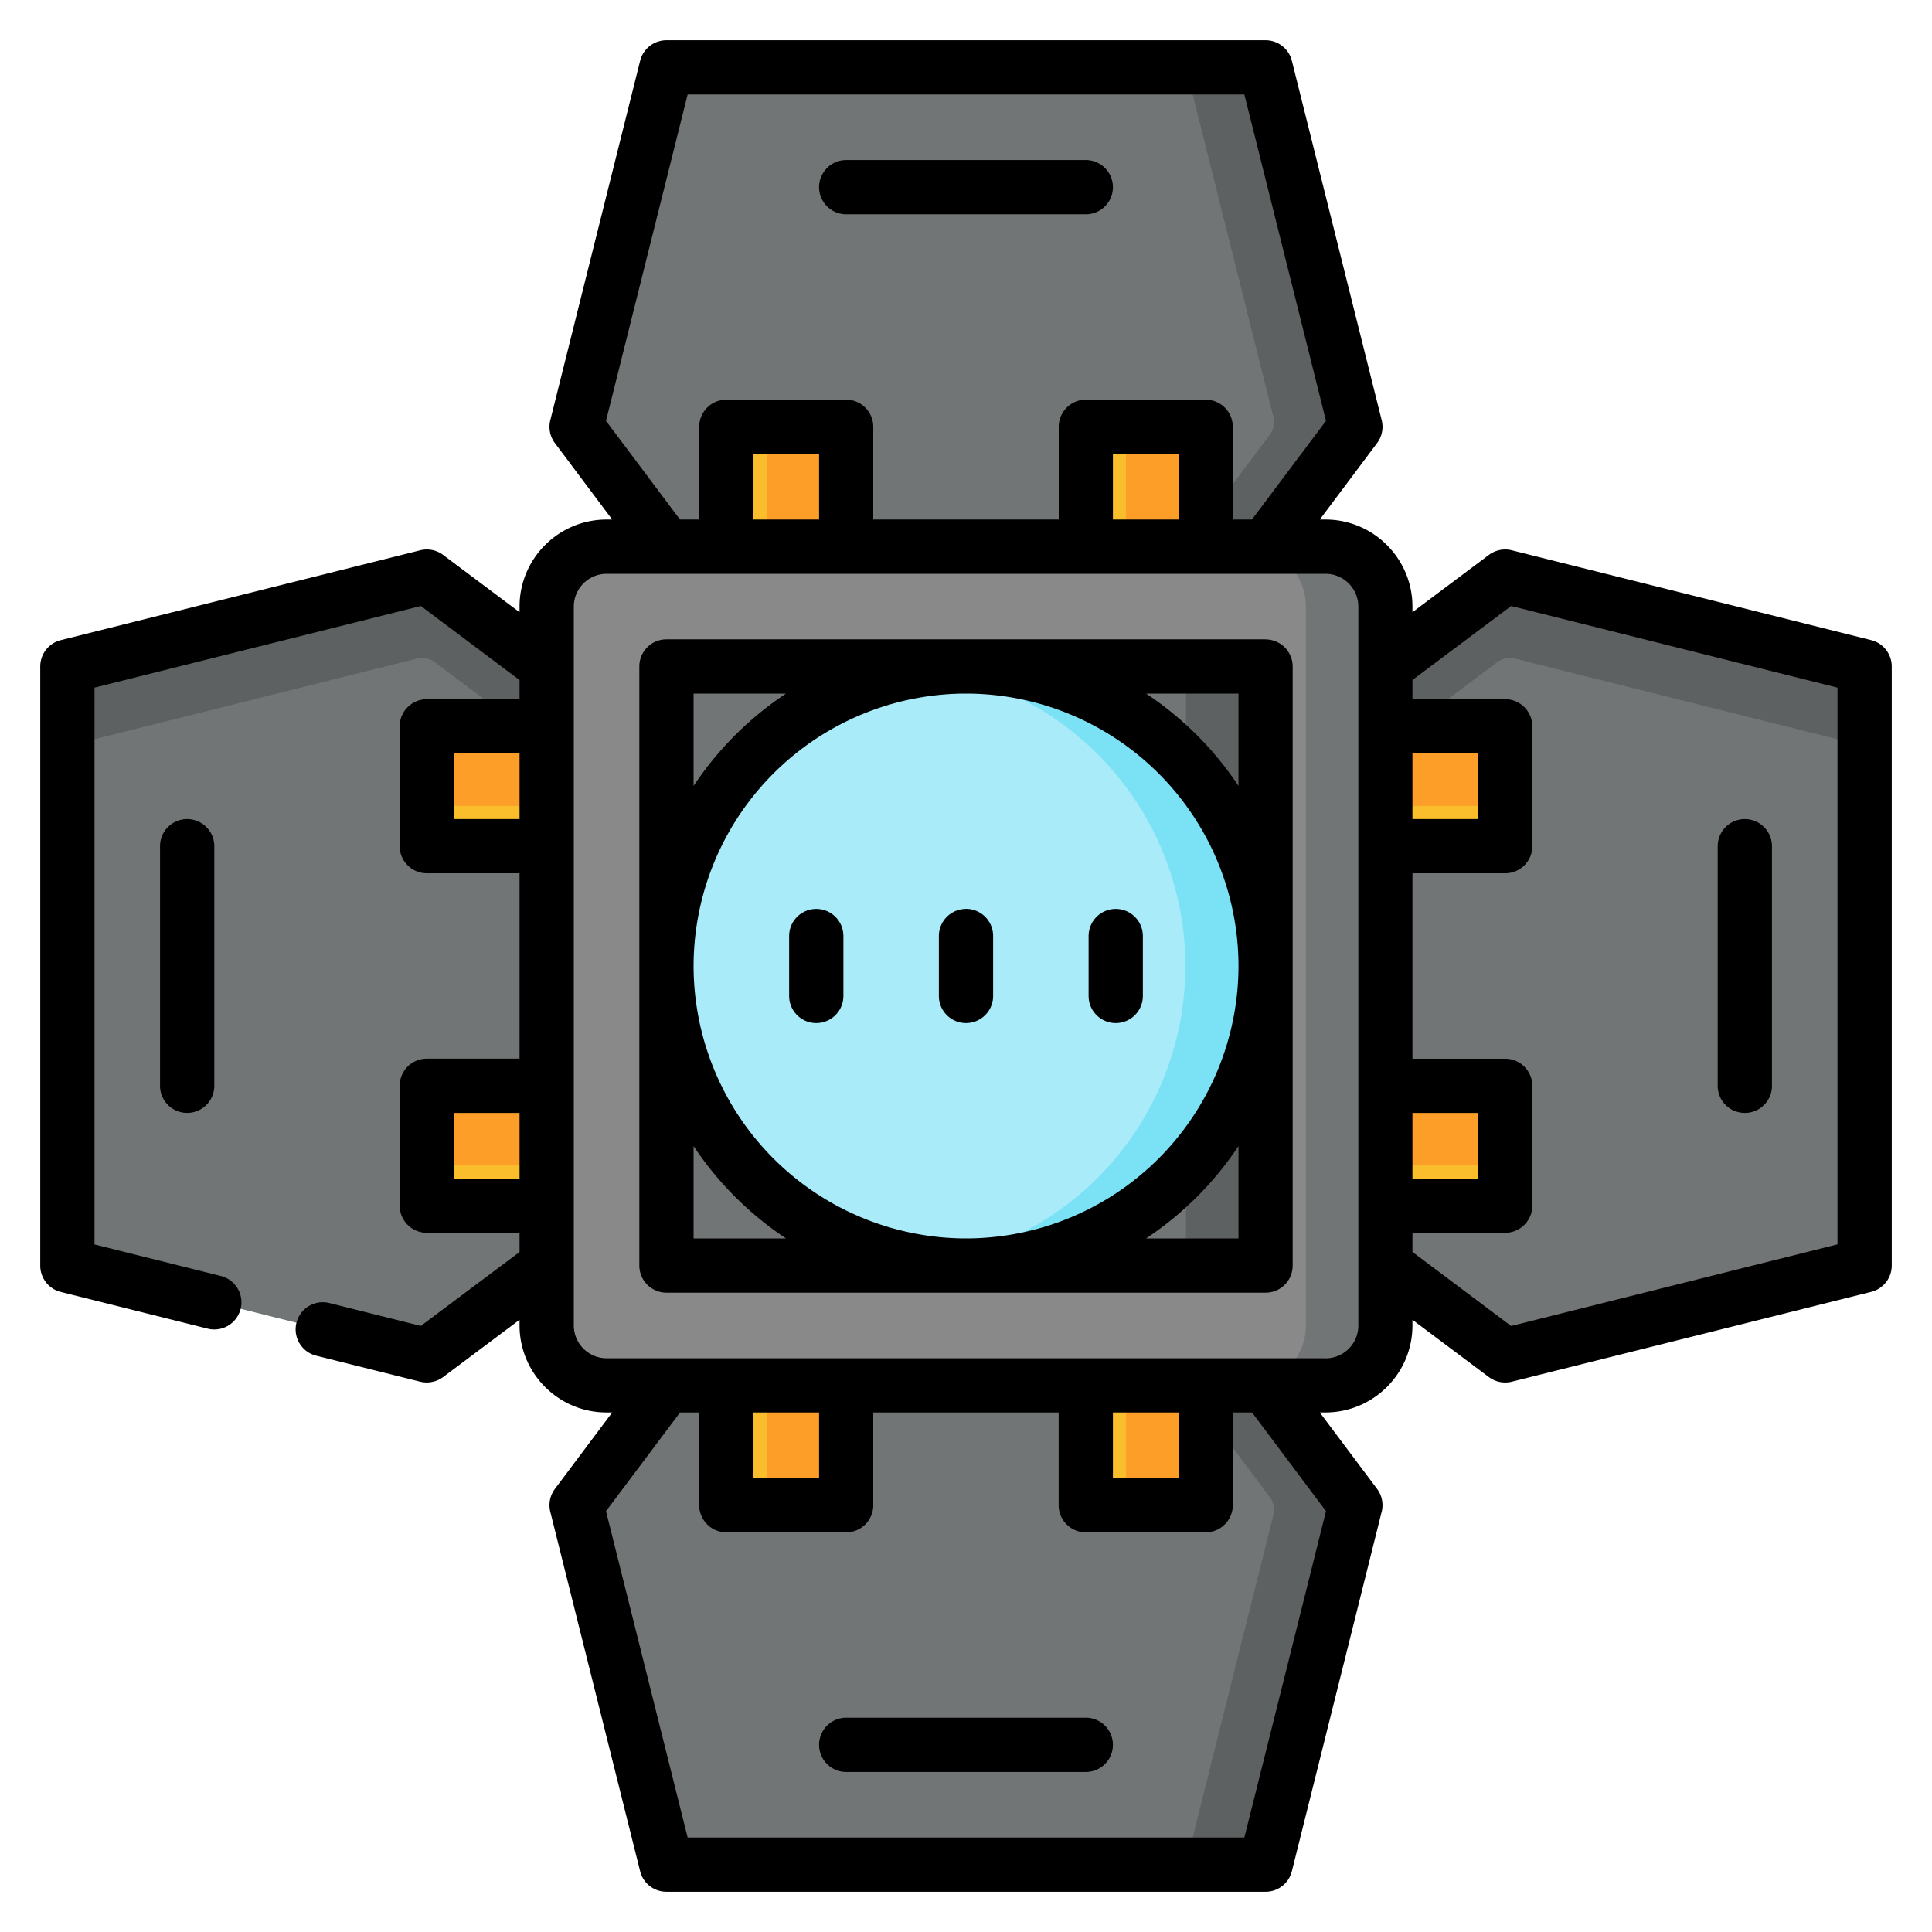 <svg width="24" height="24" fill="none" xmlns="http://www.w3.org/2000/svg">
  <defs/>
  <path d="M5.405 7.24L6.79 8.278h.225v7.442H6.79l-1.385 1.04a.27.27 0 01-.227.045L1.04 15.772a.27.27 0 01-.204-.261V8.489a.27.27 0 01.204-.261l4.137-1.034a.27.27 0 01.227.045z" fill="#727575"/>
  <path d="M5.178 7.194L1.04 8.228a.27.27 0 00-.204.261v.989a.27.27 0 01.204-.262l4.137-1.034a.27.27 0 01.227.046l1.385 1.04h.225v-.989H6.79l-1.385-1.04a.27.27 0 00-.227-.045z" fill="#5E6161"/>
  <path d="M7.162 13.489v1.488h-1.59a.27.27 0 01-.27-.27v-.949c0-.149.12-.27.27-.27h1.59z" fill="#FABE2C"/>
  <path d="M5.302 13.758v.969a.27.27 0 01.27-.25h1.59v-.989h-1.59a.27.27 0 00-.27.27z" fill="#FD9E28"/>
  <path d="M7.162 9.023v1.489h-1.59a.27.27 0 01-.27-.27v-.95c0-.148.12-.269.27-.269h1.59z" fill="#FABE2C"/>
  <path d="M5.302 9.293v.968a.27.27 0 01.27-.25h1.59v-.988h-1.59a.27.27 0 00-.27.27z" fill="#FD9E28"/>
  <path d="M18.596 7.24L17.21 8.278h-.225v7.442h.225l1.386 1.04a.27.27 0 00.227.045l4.136-1.034a.27.27 0 00.204-.261V8.489a.27.27 0 00-.204-.261l-4.136-1.034a.27.27 0 00-.227.045z" fill="#727575"/>
  <path d="M18.823 7.194l4.136 1.034a.27.27 0 01.204.261v.989a.27.27 0 00-.204-.262l-4.136-1.034a.27.27 0 00-.227.046l-1.386 1.04h-.225v-.989h.225l1.386-1.04a.27.27 0 01.227-.045z" fill="#5E6161"/>
  <path d="M16.837 13.489v1.488h1.591a.27.27 0 00.27-.27v-.949a.27.27 0 00-.27-.27h-1.591z" fill="#FABE2C"/>
  <path d="M18.698 13.758v.95l-.002.019a.27.27 0 00-.268-.25h-1.591v-.989h1.591c.149 0 .27.121.27.27z" fill="#FD9E28"/>
  <path d="M16.837 9.023v1.489h1.591a.27.27 0 00.27-.27v-.95a.27.27 0 00-.27-.269h-1.591z" fill="#FABE2C"/>
  <path d="M18.698 9.293v.95l-.002.018a.27.27 0 00-.268-.25h-1.591v-.988h1.591c.149 0 .27.12.27.27z" fill="#FD9E28"/>
  <path d="M16.76 5.405L15.72 6.79v.224H8.28V6.79l-1.04-1.385a.27.27 0 01-.045-.227L8.228 1.04a.27.27 0 01.261-.204h7.021a.27.27 0 01.262.204l1.034 4.137a.27.27 0 01-.046.227z" fill="#727575"/>
  <path d="M16.806 5.178L15.772 1.04a.27.27 0 00-.261-.204h-.988a.27.27 0 01.26.204l1.035 4.137a.27.27 0 01-.046.227l-1.04 1.385v.225h.99V6.79l1.039-1.385a.27.27 0 00.046-.227z" fill="#5E6161"/>
  <path d="M10.512 7.163H9.023V5.572c0-.15.121-.27.27-.27h.95c.148 0 .269.12.269.27v1.59z" fill="#FABE2C"/>
  <path d="M10.242 5.302h-.95l-.019.001c.14.01.25.127.25.269v1.59h.989v-1.59a.27.27 0 00-.27-.27z" fill="#FD9E28"/>
  <path d="M14.977 7.163h-1.489V5.572c0-.15.121-.27.27-.27h.95c.148 0 .269.12.269.27v1.59z" fill="#FABE2C"/>
  <path d="M14.707 5.302h-.95a.24.24 0 00-.019.001c.14.01.25.127.25.269v1.59h.989v-1.59a.27.27 0 00-.27-.27z" fill="#FD9E28"/>
  <path d="M16.76 18.595l-1.04-1.386v-.224H8.28v.224l-1.04 1.386a.27.27 0 00-.045.227l1.034 4.137a.27.27 0 00.261.204h7.021a.27.27 0 00.262-.204l1.034-4.137a.27.27 0 00-.046-.227z" fill="#727575"/>
  <path d="M16.806 18.822l-1.034 4.137a.27.27 0 01-.261.204h-.988a.27.27 0 00.26-.204l1.035-4.137a.27.27 0 00-.046-.227l-1.04-1.386v-.224h.99v.224l1.039 1.386a.27.27 0 01.046.227z" fill="#5E6161"/>
  <path d="M10.512 16.837H9.023v1.591c0 .15.121.27.27.27h.95a.27.27 0 00.269-.27v-1.59z" fill="#FABE2C"/>
  <path d="M10.242 18.698h-.95l-.019-.001a.27.27 0 00.25-.269v-1.59h.989v1.59a.27.27 0 01-.27.27z" fill="#FD9E28"/>
  <path d="M14.977 16.837h-1.489v1.591c0 .15.121.27.27.27h.95a.27.27 0 00.269-.27v-1.59z" fill="#FABE2C"/>
  <path d="M14.707 18.698h-.95l-.019-.001a.27.27 0 00.25-.269v-1.59h.989v1.59a.27.27 0 01-.27.27z" fill="#FD9E28"/>
  <path d="M17.21 16.465a.744.744 0 01-.745.745h-8.93a.744.744 0 01-.745-.745v-8.93c0-.411.333-.744.744-.744h8.93c.412 0 .745.333.745.744v8.93z" fill="#898989"/>
  <path d="M16.466 6.79h-.989c.412 0 .745.334.745.745v8.93a.744.744 0 01-.745.745h.989a.744.744 0 00.744-.745v-8.93a.744.744 0 00-.744-.744z" fill="#727575"/>
  <path d="M15.452 15.721H8.55a.27.27 0 01-.27-.27V8.549c0-.148.121-.27.27-.27h6.903c.149 0 .27.122.27.27v6.904a.27.27 0 01-.27.27z" fill="#727575"/>
  <path d="M15.451 8.279h-.988c.149 0 .27.12.27.27v6.903a.27.27 0 01-.27.27h.988a.27.27 0 00.27-.27V8.548a.27.27 0 00-.27-.27z" fill="#5E6161"/>
  <path d="M15.721 12a3.721 3.721 0 11-7.442 0 3.721 3.721 0 017.442 0z" fill="#AAEBF9"/>
  <path d="M12 8.28a3.76 3.76 0 00-.494.033 3.721 3.721 0 010 7.374A3.721 3.721 0 1012 8.28z" fill="#7BE2F6"/>
  <path d="M15.722 7.942H8.279a.337.337 0 00-.337.337v7.442c0 .186.151.337.337.337h7.443c.186 0 .336-.15.336-.337V8.28a.337.337 0 00-.336-.337zM12 15.384A3.388 3.388 0 018.616 12 3.388 3.388 0 0112 8.616 3.388 3.388 0 0115.385 12 3.388 3.388 0 0112 15.384H12zM8.616 8.616h1.148a4.094 4.094 0 00-1.148 1.147V8.616zm0 6.768v-1.147c.302.455.693.845 1.148 1.147H8.616zm6.769 0h-1.148a4.093 4.093 0 001.148-1.147v1.147zm-1.148-6.768h1.148v1.147a4.093 4.093 0 00-1.148-1.147z" fill="#000"/>
  <path d="M10.14 11.291a.337.337 0 00-.337.337v.744a.337.337 0 00.674 0v-.744a.337.337 0 00-.337-.337zM12 11.291a.337.337 0 00-.337.337v.744a.337.337 0 00.674 0v-.744A.337.337 0 0012 11.29zM13.86 11.291a.337.337 0 00-.337.337v.744a.337.337 0 00.674 0v-.744a.337.337 0 00-.337-.337zM10.512 2.662h2.976a.337.337 0 100-.674h-2.976a.337.337 0 100 .674zM13.489 21.338h-2.977a.337.337 0 000 .674h2.976a.337.337 0 100-.674z" fill="#000"/>
  <path d="M23.245 7.952L18.78 6.836a.337.337 0 00-.284.057l-.95.712v-.07c0-.596-.485-1.081-1.08-1.081h-.071l.712-.95a.337.337 0 00.057-.284L16.048.755A.337.337 0 0015.72.5H8.279a.337.337 0 00-.327.255L6.836 5.22a.337.337 0 00.057.284l.712.95h-.07c-.596 0-1.081.485-1.081 1.08v.071l-.95-.712a.337.337 0 00-.284-.057L.755 7.952A.337.337 0 00.5 8.28v7.442c0 .155.105.29.255.327l1.825.456a.337.337 0 00.164-.654l-1.57-.392V8.542l4.054-1.014 1.226.92v.238H5.302a.337.337 0 00-.337.337v1.488c0 .187.151.337.337.337h1.152v2.303H5.302a.337.337 0 00-.337.337v1.489c0 .186.151.337.337.337h1.152v.239l-1.226.918-1.137-.284a.337.337 0 00-.163.654l1.292.323a.343.343 0 00.284-.057l.95-.712v.07c0 .596.485 1.081 1.08 1.081h.071l-.712.95a.337.337 0 00-.057.284l1.116 4.465c.037.15.172.255.327.255h7.442c.155 0 .29-.105.327-.255l1.116-4.466a.337.337 0 00-.057-.283l-.712-.95h.07c.596 0 1.081-.485 1.081-1.08v-.071l.95.712a.338.338 0 00.284.057l4.465-1.116a.337.337 0 00.255-.327V8.279a.337.337 0 00-.255-.327zM6.454 10.175h-.815V9.36h.815v.815zm0 4.465h-.815v-.815h.815v.815zm1.074-9.412l1.014-4.054h6.916l1.014 4.054-.92 1.226h-.238V5.302a.337.337 0 00-.337-.337h-1.489a.337.337 0 00-.336.337v1.152h-2.304V5.302a.337.337 0 00-.337-.337H9.023a.337.337 0 00-.337.337v1.152h-.239l-.919-1.226zm6.297 1.226v-.815h.815v.815h-.815zm-4.465 0v-.815h.815v.815H9.36zm7.112 12.318l-1.014 4.054H8.542l-1.014-4.054.92-1.226h.238v1.152c0 .186.151.337.337.337h1.489c.186 0 .336-.151.336-.337v-1.152h2.303v1.152c0 .186.151.337.337.337h1.489c.186 0 .337-.151.337-.337v-1.152h.239l.919 1.226zm-6.297-1.226v.815H9.36v-.815h.815zm4.465 0v.815h-.815v-.815h.815zm1.825-.673H8.28h-.744a.408.408 0 01-.408-.408V8.28v-.744c0-.225.183-.408.408-.408h8.93c.225 0 .408.183.408.408v8.93a.408.408 0 01-.408.408zm6.361-1.415l-4.054 1.014-1.226-.92v-.238h1.152c.186 0 .337-.151.337-.337v-1.489a.337.337 0 00-.337-.336h-1.152v-2.304h1.152c.186 0 .337-.15.337-.337V9.023a.337.337 0 00-.337-.337h-1.152v-.239l1.226-.919 4.054 1.014v6.916zm-5.28-.818v-.815h.815v.815h-.815zm0-4.466V9.36h.815v.815h-.815z" fill="#000"/>
  <path d="M21.675 13.825c.186 0 .337-.15.337-.337v-2.976a.337.337 0 10-.674 0v2.976c0 .187.15.337.337.337zM1.988 10.512v2.976a.337.337 0 10.674 0v-2.976a.337.337 0 00-.674 0z" fill="#000"/>
</svg>
